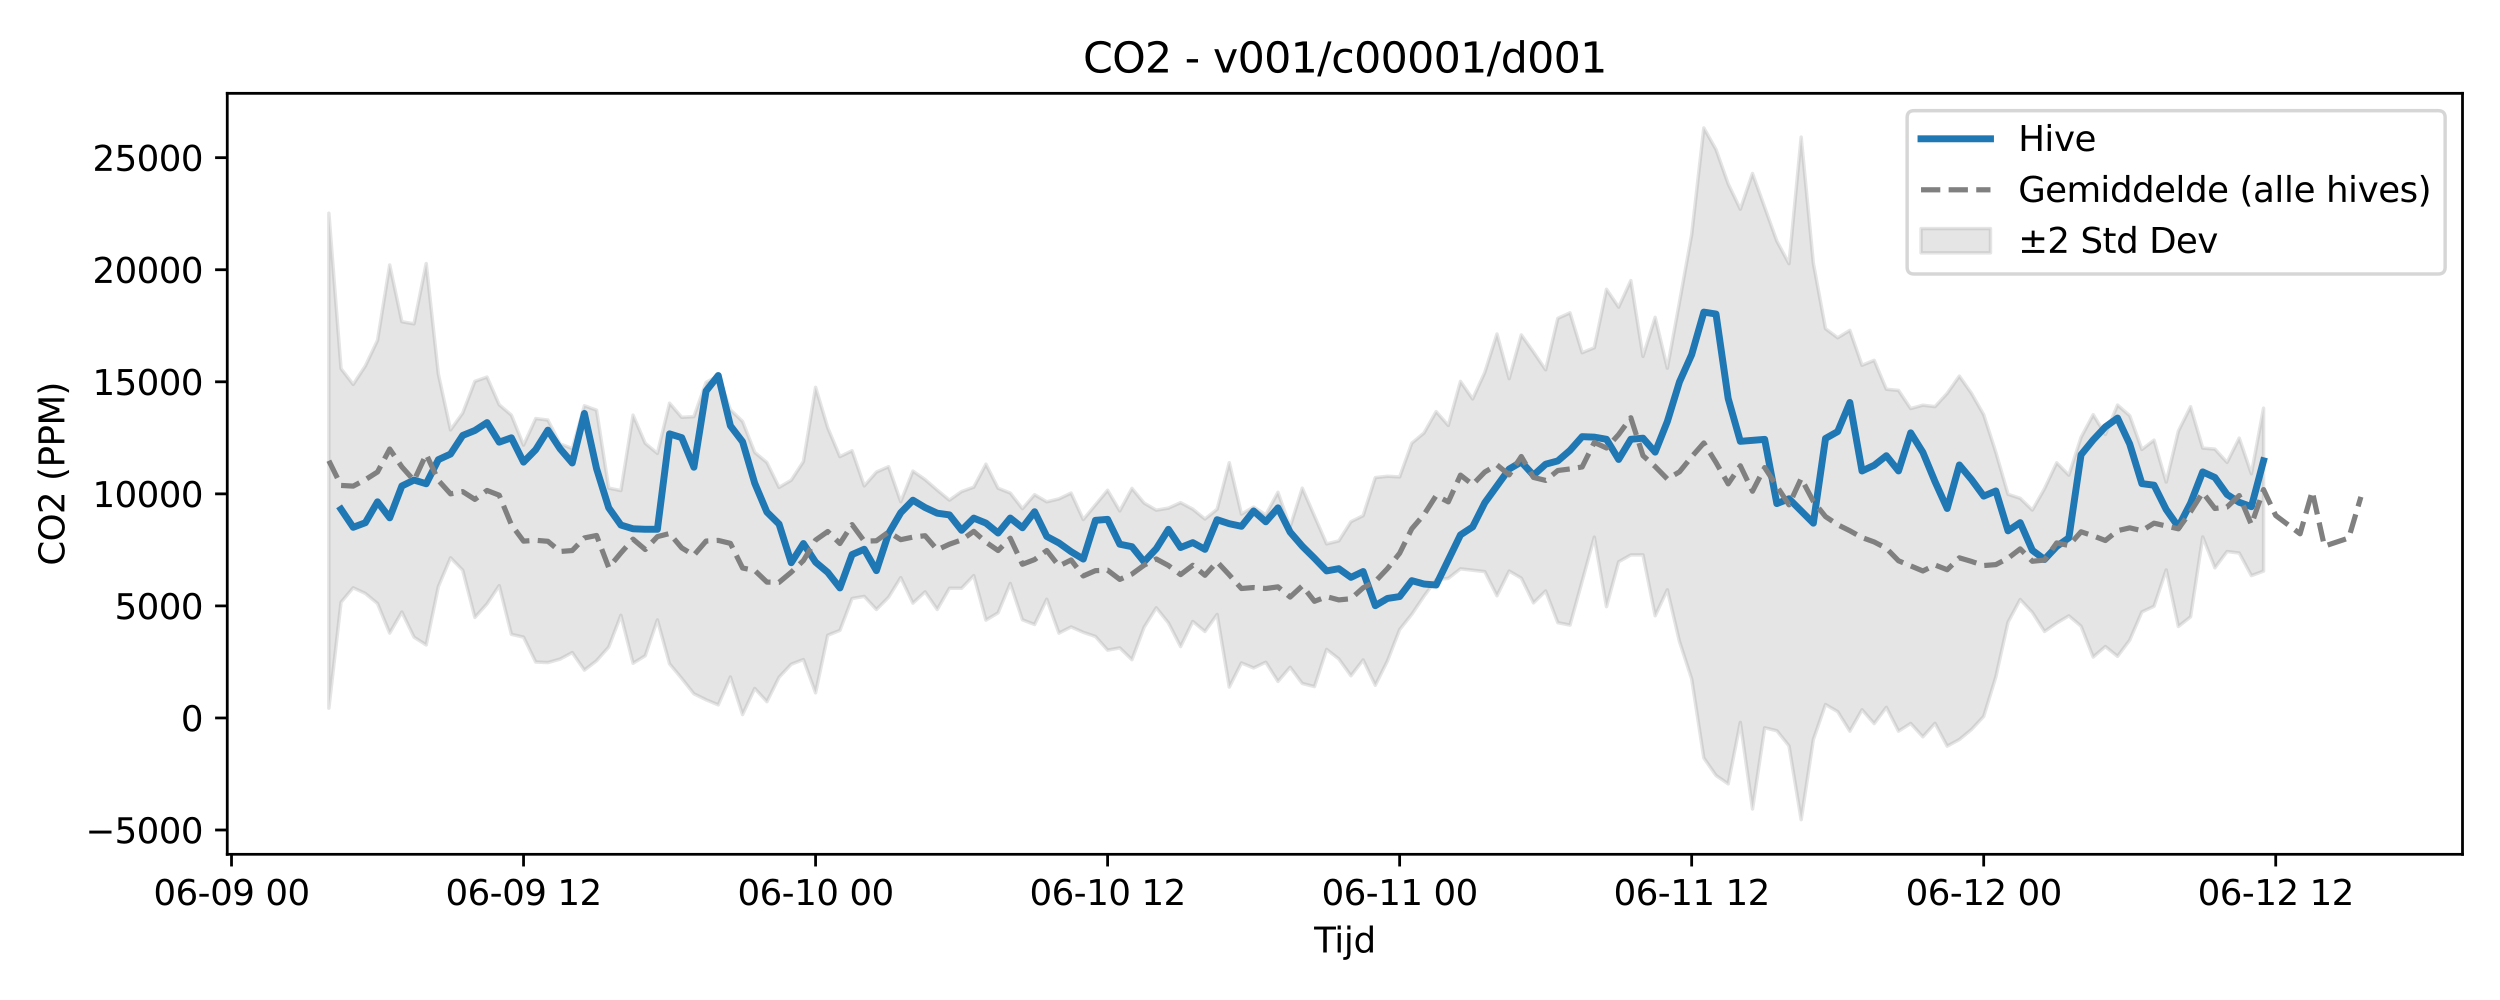 <?xml version="1.0" encoding="utf-8" standalone="no"?>
<!DOCTYPE svg PUBLIC "-//W3C//DTD SVG 1.1//EN"
  "http://www.w3.org/Graphics/SVG/1.1/DTD/svg11.dtd">
<svg xmlns:xlink="http://www.w3.org/1999/xlink" width="720pt" height="288pt" viewBox="0 0 720 288" xmlns="http://www.w3.org/2000/svg" version="1.1">
 <defs>
  <style type="text/css">*{stroke-linejoin: round; stroke-linecap: butt}</style>
 </defs>
 <g id="figure_1">
  <g id="patch_1">
   <path d="M 0 288 
L 720 288 
L 720 0 
L 0 0 
z
" style="fill: #ffffff"/>
  </g>
  <g id="axes_1">
   <g id="patch_2">
    <path d="M 65.45 246.04 
L 709.2 246.04 
L 709.2 26.88 
L 65.45 26.88 
z
" style="fill: #ffffff"/>
   </g>
   <g id="FillBetweenPolyCollection_1">
    <defs>
     <path id="m808318fd78" d="M 94.711 -226.598 
L 94.711 -84.034 
L 98.216 -114.542 
L 101.72 -118.716 
L 105.224 -117.086 
L 108.729 -114.177 
L 112.233 -105.667 
L 115.737 -111.736 
L 119.242 -104.49 
L 122.746 -102.254 
L 126.251 -119.076 
L 129.755 -127.351 
L 133.259 -123.786 
L 136.764 -110.171 
L 140.268 -114.088 
L 143.772 -119.336 
L 147.277 -105.314 
L 150.781 -104.504 
L 154.285 -97.335 
L 157.79 -97.177 
L 161.294 -98.163 
L 164.798 -100.057 
L 168.303 -95.012 
L 171.807 -97.695 
L 175.312 -101.659 
L 178.816 -110.799 
L 182.32 -96.98 
L 185.825 -99.143 
L 189.329 -109.472 
L 192.833 -96.816 
L 196.338 -92.606 
L 199.842 -88.187 
L 203.346 -86.468 
L 206.851 -84.993 
L 210.355 -93.028 
L 213.859 -82.207 
L 217.364 -89.719 
L 220.868 -85.913 
L 224.372 -92.959 
L 227.877 -96.705 
L 231.381 -98.048 
L 234.886 -88.462 
L 238.39 -105.051 
L 241.894 -106.446 
L 245.399 -115.63 
L 248.903 -116.232 
L 252.407 -112.45 
L 255.912 -115.993 
L 259.416 -121.655 
L 262.92 -114.295 
L 266.425 -117.542 
L 269.929 -112.461 
L 273.433 -118.574 
L 276.938 -118.573 
L 280.442 -122.231 
L 283.947 -109.398 
L 287.451 -111.501 
L 290.955 -119.966 
L 294.46 -109.494 
L 297.964 -108.139 
L 301.468 -115.425 
L 304.973 -105.657 
L 308.477 -107.45 
L 311.981 -105.893 
L 315.486 -104.692 
L 318.99 -100.757 
L 322.494 -101.395 
L 325.999 -98.008 
L 329.503 -107.343 
L 333.007 -112.953 
L 336.512 -108.597 
L 340.016 -101.781 
L 343.521 -109.017 
L 347.025 -106.128 
L 350.529 -111.037 
L 354.034 -90.12 
L 357.538 -97.076 
L 361.042 -95.622 
L 364.547 -97.276 
L 368.051 -91.741 
L 371.555 -95.83 
L 375.06 -91.153 
L 378.564 -90.254 
L 382.068 -100.965 
L 385.573 -98.223 
L 389.077 -93.38 
L 392.582 -97.934 
L 396.086 -90.638 
L 399.59 -97.667 
L 403.095 -106.684 
L 406.599 -111.089 
L 410.103 -116.275 
L 413.608 -121.079 
L 417.112 -121.437 
L 420.616 -124.173 
L 424.121 -123.781 
L 427.625 -123.364 
L 431.129 -116.416 
L 434.634 -123.534 
L 438.138 -121.498 
L 441.643 -114.367 
L 445.147 -117.801 
L 448.651 -108.666 
L 452.156 -107.972 
L 455.66 -120.616 
L 459.164 -133.316 
L 462.669 -113.282 
L 466.173 -126.2 
L 469.677 -128.179 
L 473.182 -128.191 
L 476.686 -110.651 
L 480.19 -118.142 
L 483.695 -103.223 
L 487.199 -92.496 
L 490.703 -69.696 
L 494.208 -64.666 
L 497.712 -62.239 
L 501.217 -79.957 
L 504.721 -55.011 
L 508.225 -78.392 
L 511.73 -77.546 
L 515.234 -73.177 
L 518.738 -51.922 
L 522.243 -75.005 
L 525.747 -85.092 
L 529.251 -83.055 
L 532.756 -77.421 
L 536.26 -83.582 
L 539.764 -79.598 
L 543.269 -84.281 
L 546.773 -77.422 
L 550.278 -79.65 
L 553.782 -75.801 
L 557.286 -79.687 
L 560.791 -73.108 
L 564.295 -75.015 
L 567.799 -77.904 
L 571.304 -81.676 
L 574.808 -93.076 
L 578.312 -108.819 
L 581.817 -115.348 
L 585.321 -111.6 
L 588.825 -106.134 
L 592.33 -108.563 
L 595.834 -110.634 
L 599.338 -107.655 
L 602.843 -98.771 
L 606.347 -101.799 
L 609.852 -98.973 
L 613.356 -103.654 
L 616.86 -111.756 
L 620.365 -113.401 
L 623.869 -123.861 
L 627.373 -107.569 
L 630.878 -110.35 
L 634.382 -133.359 
L 637.886 -124.461 
L 641.391 -129.158 
L 644.895 -128.723 
L 648.399 -122.219 
L 651.904 -123.521 
L 651.904 -170.459 
L 651.904 -170.459 
L 648.399 -151.558 
L 644.895 -161.824 
L 641.391 -154.83 
L 637.886 -158.662 
L 634.382 -158.956 
L 630.878 -170.868 
L 627.373 -163.832 
L 623.869 -149.165 
L 620.365 -161.242 
L 616.86 -158.556 
L 613.356 -168.297 
L 609.852 -171.347 
L 606.347 -162.874 
L 602.843 -168.583 
L 599.338 -162.036 
L 595.834 -151.157 
L 592.33 -154.72 
L 588.825 -147.27 
L 585.321 -141.106 
L 581.817 -144.491 
L 578.312 -145.648 
L 574.808 -157.707 
L 571.304 -168.566 
L 567.799 -174.713 
L 564.295 -179.682 
L 560.791 -174.726 
L 557.286 -170.892 
L 553.782 -171.31 
L 550.278 -170.341 
L 546.773 -175.572 
L 543.269 -175.903 
L 539.764 -184.232 
L 536.26 -182.8 
L 532.756 -192.86 
L 529.251 -190.712 
L 525.747 -193.347 
L 522.243 -212.213 
L 518.738 -248.52 
L 515.234 -212.056 
L 511.73 -218.574 
L 508.225 -228.282 
L 504.721 -238.042 
L 501.217 -227.746 
L 497.712 -235.054 
L 494.208 -244.946 
L 490.703 -251.158 
L 487.199 -220.424 
L 483.695 -201.003 
L 480.19 -181.959 
L 476.686 -196.606 
L 473.182 -185.353 
L 469.677 -207.194 
L 466.173 -199.543 
L 462.669 -204.684 
L 459.164 -187.857 
L 455.66 -186.425 
L 452.156 -197.906 
L 448.651 -196.319 
L 445.147 -181.488 
L 441.643 -186.629 
L 438.138 -191.543 
L 434.634 -178.943 
L 431.129 -191.816 
L 427.625 -180.768 
L 424.121 -173.107 
L 420.616 -178.162 
L 417.112 -165.482 
L 413.608 -169.464 
L 410.103 -163.301 
L 406.599 -160.363 
L 403.095 -150.656 
L 399.59 -150.837 
L 396.086 -150.455 
L 392.582 -139.494 
L 389.077 -137.759 
L 385.573 -132.231 
L 382.068 -131.363 
L 378.564 -139.393 
L 375.06 -147.418 
L 371.555 -136.262 
L 368.051 -146.226 
L 364.547 -139.749 
L 361.042 -141.965 
L 357.538 -139.939 
L 354.034 -154.752 
L 350.529 -141.346 
L 347.025 -138.514 
L 343.521 -141.375 
L 340.016 -143.241 
L 336.512 -141.664 
L 333.007 -141.074 
L 329.503 -143.122 
L 325.999 -147.345 
L 322.494 -140.862 
L 318.99 -146.812 
L 315.486 -142.6 
L 311.981 -138.37 
L 308.477 -146.004 
L 304.973 -144.327 
L 301.468 -143.481 
L 297.964 -145.54 
L 294.46 -141.504 
L 290.955 -146.01 
L 287.451 -147.397 
L 283.947 -154.323 
L 280.442 -147.706 
L 276.938 -146.436 
L 273.433 -143.962 
L 269.929 -146.854 
L 266.425 -149.885 
L 262.92 -152.333 
L 259.416 -143.501 
L 255.912 -153.59 
L 252.407 -152.058 
L 248.903 -148.065 
L 245.399 -158.19 
L 241.894 -156.49 
L 238.39 -164.799 
L 234.886 -176.457 
L 231.381 -155.068 
L 227.877 -149.703 
L 224.372 -147.623 
L 220.868 -154.805 
L 217.364 -157.713 
L 213.859 -166.626 
L 210.355 -169.997 
L 206.851 -179.731 
L 203.346 -177.877 
L 199.842 -168.012 
L 196.338 -167.811 
L 192.833 -171.88 
L 189.329 -157.426 
L 185.825 -160.339 
L 182.32 -168.451 
L 178.816 -146.719 
L 175.312 -147.43 
L 171.807 -169.866 
L 168.303 -171.147 
L 164.798 -158.821 
L 161.294 -160.181 
L 157.79 -167.037 
L 154.285 -167.461 
L 150.781 -159.801 
L 147.277 -168.442 
L 143.772 -171.435 
L 140.268 -179.41 
L 136.764 -178.178 
L 133.259 -169.042 
L 129.755 -164.179 
L 126.251 -180.229 
L 122.746 -212.105 
L 119.242 -194.736 
L 115.737 -195.345 
L 112.233 -211.694 
L 108.729 -189.981 
L 105.224 -182.62 
L 101.72 -177.287 
L 98.216 -181.856 
L 94.711 -226.598 
z
" style="stroke: #808080; stroke-opacity: 0.2"/>
    </defs>
    <g clip-path="url(#p46f3d8a242)">
     <use xlink:href="#m808318fd78" x="0" y="288" style="fill: #808080; fill-opacity: 0.2; stroke: #808080; stroke-opacity: 0.2"/>
    </g>
   </g>
   <g id="matplotlib.axis_1">
    <g id="xtick_1">
     <g id="line2d_1">
      <defs>
       <path id="m0814bb2c66" d="M 0 0 
L 0 3.5 
" style="stroke: #000000; stroke-width: 0.8"/>
      </defs>
      <g>
       <use xlink:href="#m0814bb2c66" x="66.677" y="246.04" style="stroke: #000000; stroke-width: 0.8"/>
      </g>
     </g>
     <g id="text_1">
      <!-- 06-09 00 -->
      <g transform="translate(44.196 260.638) scale(0.1 -0.1)">
       <defs>
        <path id="DejaVuSans-30" d="M 2034 4250 
Q 1547 4250 1301 3770 
Q 1056 3291 1056 2328 
Q 1056 1369 1301 889 
Q 1547 409 2034 409 
Q 2525 409 2770 889 
Q 3016 1369 3016 2328 
Q 3016 3291 2770 3770 
Q 2525 4250 2034 4250 
z
M 2034 4750 
Q 2819 4750 3233 4129 
Q 3647 3509 3647 2328 
Q 3647 1150 3233 529 
Q 2819 -91 2034 -91 
Q 1250 -91 836 529 
Q 422 1150 422 2328 
Q 422 3509 836 4129 
Q 1250 4750 2034 4750 
z
" transform="scale(0.016)"/>
        <path id="DejaVuSans-36" d="M 2113 2584 
Q 1688 2584 1439 2293 
Q 1191 2003 1191 1497 
Q 1191 994 1439 701 
Q 1688 409 2113 409 
Q 2538 409 2786 701 
Q 3034 994 3034 1497 
Q 3034 2003 2786 2293 
Q 2538 2584 2113 2584 
z
M 3366 4563 
L 3366 3988 
Q 3128 4100 2886 4159 
Q 2644 4219 2406 4219 
Q 1781 4219 1451 3797 
Q 1122 3375 1075 2522 
Q 1259 2794 1537 2939 
Q 1816 3084 2150 3084 
Q 2853 3084 3261 2657 
Q 3669 2231 3669 1497 
Q 3669 778 3244 343 
Q 2819 -91 2113 -91 
Q 1303 -91 875 529 
Q 447 1150 447 2328 
Q 447 3434 972 4092 
Q 1497 4750 2381 4750 
Q 2619 4750 2861 4703 
Q 3103 4656 3366 4563 
z
" transform="scale(0.016)"/>
        <path id="DejaVuSans-2d" d="M 313 2009 
L 1997 2009 
L 1997 1497 
L 313 1497 
L 313 2009 
z
" transform="scale(0.016)"/>
        <path id="DejaVuSans-39" d="M 703 97 
L 703 672 
Q 941 559 1184 500 
Q 1428 441 1663 441 
Q 2288 441 2617 861 
Q 2947 1281 2994 2138 
Q 2813 1869 2534 1725 
Q 2256 1581 1919 1581 
Q 1219 1581 811 2004 
Q 403 2428 403 3163 
Q 403 3881 828 4315 
Q 1253 4750 1959 4750 
Q 2769 4750 3195 4129 
Q 3622 3509 3622 2328 
Q 3622 1225 3098 567 
Q 2575 -91 1691 -91 
Q 1453 -91 1209 -44 
Q 966 3 703 97 
z
M 1959 2075 
Q 2384 2075 2632 2365 
Q 2881 2656 2881 3163 
Q 2881 3666 2632 3958 
Q 2384 4250 1959 4250 
Q 1534 4250 1286 3958 
Q 1038 3666 1038 3163 
Q 1038 2656 1286 2365 
Q 1534 2075 1959 2075 
z
" transform="scale(0.016)"/>
        <path id="DejaVuSans-20" transform="scale(0.016)"/>
       </defs>
       <use xlink:href="#DejaVuSans-30"/>
       <use xlink:href="#DejaVuSans-36" transform="translate(63.623 0)"/>
       <use xlink:href="#DejaVuSans-2d" transform="translate(127.246 0)"/>
       <use xlink:href="#DejaVuSans-30" transform="translate(163.33 0)"/>
       <use xlink:href="#DejaVuSans-39" transform="translate(226.953 0)"/>
       <use xlink:href="#DejaVuSans-20" transform="translate(290.576 0)"/>
       <use xlink:href="#DejaVuSans-30" transform="translate(322.363 0)"/>
       <use xlink:href="#DejaVuSans-30" transform="translate(385.986 0)"/>
      </g>
     </g>
    </g>
    <g id="xtick_2">
     <g id="line2d_2">
      <g>
       <use xlink:href="#m0814bb2c66" x="150.781" y="246.04" style="stroke: #000000; stroke-width: 0.8"/>
      </g>
     </g>
     <g id="text_2">
      <!-- 06-09 12 -->
      <g transform="translate(128.301 260.638) scale(0.1 -0.1)">
       <defs>
        <path id="DejaVuSans-31" d="M 794 531 
L 1825 531 
L 1825 4091 
L 703 3866 
L 703 4441 
L 1819 4666 
L 2450 4666 
L 2450 531 
L 3481 531 
L 3481 0 
L 794 0 
L 794 531 
z
" transform="scale(0.016)"/>
        <path id="DejaVuSans-32" d="M 1228 531 
L 3431 531 
L 3431 0 
L 469 0 
L 469 531 
Q 828 903 1448 1529 
Q 2069 2156 2228 2338 
Q 2531 2678 2651 2914 
Q 2772 3150 2772 3378 
Q 2772 3750 2511 3984 
Q 2250 4219 1831 4219 
Q 1534 4219 1204 4116 
Q 875 4013 500 3803 
L 500 4441 
Q 881 4594 1212 4672 
Q 1544 4750 1819 4750 
Q 2544 4750 2975 4387 
Q 3406 4025 3406 3419 
Q 3406 3131 3298 2873 
Q 3191 2616 2906 2266 
Q 2828 2175 2409 1742 
Q 1991 1309 1228 531 
z
" transform="scale(0.016)"/>
       </defs>
       <use xlink:href="#DejaVuSans-30"/>
       <use xlink:href="#DejaVuSans-36" transform="translate(63.623 0)"/>
       <use xlink:href="#DejaVuSans-2d" transform="translate(127.246 0)"/>
       <use xlink:href="#DejaVuSans-30" transform="translate(163.33 0)"/>
       <use xlink:href="#DejaVuSans-39" transform="translate(226.953 0)"/>
       <use xlink:href="#DejaVuSans-20" transform="translate(290.576 0)"/>
       <use xlink:href="#DejaVuSans-31" transform="translate(322.363 0)"/>
       <use xlink:href="#DejaVuSans-32" transform="translate(385.986 0)"/>
      </g>
     </g>
    </g>
    <g id="xtick_3">
     <g id="line2d_3">
      <g>
       <use xlink:href="#m0814bb2c66" x="234.886" y="246.04" style="stroke: #000000; stroke-width: 0.8"/>
      </g>
     </g>
     <g id="text_3">
      <!-- 06-10 00 -->
      <g transform="translate(212.405 260.638) scale(0.1 -0.1)">
       <use xlink:href="#DejaVuSans-30"/>
       <use xlink:href="#DejaVuSans-36" transform="translate(63.623 0)"/>
       <use xlink:href="#DejaVuSans-2d" transform="translate(127.246 0)"/>
       <use xlink:href="#DejaVuSans-31" transform="translate(163.33 0)"/>
       <use xlink:href="#DejaVuSans-30" transform="translate(226.953 0)"/>
       <use xlink:href="#DejaVuSans-20" transform="translate(290.576 0)"/>
       <use xlink:href="#DejaVuSans-30" transform="translate(322.363 0)"/>
       <use xlink:href="#DejaVuSans-30" transform="translate(385.986 0)"/>
      </g>
     </g>
    </g>
    <g id="xtick_4">
     <g id="line2d_4">
      <g>
       <use xlink:href="#m0814bb2c66" x="318.99" y="246.04" style="stroke: #000000; stroke-width: 0.8"/>
      </g>
     </g>
     <g id="text_4">
      <!-- 06-10 12 -->
      <g transform="translate(296.51 260.638) scale(0.1 -0.1)">
       <use xlink:href="#DejaVuSans-30"/>
       <use xlink:href="#DejaVuSans-36" transform="translate(63.623 0)"/>
       <use xlink:href="#DejaVuSans-2d" transform="translate(127.246 0)"/>
       <use xlink:href="#DejaVuSans-31" transform="translate(163.33 0)"/>
       <use xlink:href="#DejaVuSans-30" transform="translate(226.953 0)"/>
       <use xlink:href="#DejaVuSans-20" transform="translate(290.576 0)"/>
       <use xlink:href="#DejaVuSans-31" transform="translate(322.363 0)"/>
       <use xlink:href="#DejaVuSans-32" transform="translate(385.986 0)"/>
      </g>
     </g>
    </g>
    <g id="xtick_5">
     <g id="line2d_5">
      <g>
       <use xlink:href="#m0814bb2c66" x="403.095" y="246.04" style="stroke: #000000; stroke-width: 0.8"/>
      </g>
     </g>
     <g id="text_5">
      <!-- 06-11 00 -->
      <g transform="translate(380.614 260.638) scale(0.1 -0.1)">
       <use xlink:href="#DejaVuSans-30"/>
       <use xlink:href="#DejaVuSans-36" transform="translate(63.623 0)"/>
       <use xlink:href="#DejaVuSans-2d" transform="translate(127.246 0)"/>
       <use xlink:href="#DejaVuSans-31" transform="translate(163.33 0)"/>
       <use xlink:href="#DejaVuSans-31" transform="translate(226.953 0)"/>
       <use xlink:href="#DejaVuSans-20" transform="translate(290.576 0)"/>
       <use xlink:href="#DejaVuSans-30" transform="translate(322.363 0)"/>
       <use xlink:href="#DejaVuSans-30" transform="translate(385.986 0)"/>
      </g>
     </g>
    </g>
    <g id="xtick_6">
     <g id="line2d_6">
      <g>
       <use xlink:href="#m0814bb2c66" x="487.199" y="246.04" style="stroke: #000000; stroke-width: 0.8"/>
      </g>
     </g>
     <g id="text_6">
      <!-- 06-11 12 -->
      <g transform="translate(464.719 260.638) scale(0.1 -0.1)">
       <use xlink:href="#DejaVuSans-30"/>
       <use xlink:href="#DejaVuSans-36" transform="translate(63.623 0)"/>
       <use xlink:href="#DejaVuSans-2d" transform="translate(127.246 0)"/>
       <use xlink:href="#DejaVuSans-31" transform="translate(163.33 0)"/>
       <use xlink:href="#DejaVuSans-31" transform="translate(226.953 0)"/>
       <use xlink:href="#DejaVuSans-20" transform="translate(290.576 0)"/>
       <use xlink:href="#DejaVuSans-31" transform="translate(322.363 0)"/>
       <use xlink:href="#DejaVuSans-32" transform="translate(385.986 0)"/>
      </g>
     </g>
    </g>
    <g id="xtick_7">
     <g id="line2d_7">
      <g>
       <use xlink:href="#m0814bb2c66" x="571.304" y="246.04" style="stroke: #000000; stroke-width: 0.8"/>
      </g>
     </g>
     <g id="text_7">
      <!-- 06-12 00 -->
      <g transform="translate(548.823 260.638) scale(0.1 -0.1)">
       <use xlink:href="#DejaVuSans-30"/>
       <use xlink:href="#DejaVuSans-36" transform="translate(63.623 0)"/>
       <use xlink:href="#DejaVuSans-2d" transform="translate(127.246 0)"/>
       <use xlink:href="#DejaVuSans-31" transform="translate(163.33 0)"/>
       <use xlink:href="#DejaVuSans-32" transform="translate(226.953 0)"/>
       <use xlink:href="#DejaVuSans-20" transform="translate(290.576 0)"/>
       <use xlink:href="#DejaVuSans-30" transform="translate(322.363 0)"/>
       <use xlink:href="#DejaVuSans-30" transform="translate(385.986 0)"/>
      </g>
     </g>
    </g>
    <g id="xtick_8">
     <g id="line2d_8">
      <g>
       <use xlink:href="#m0814bb2c66" x="655.408" y="246.04" style="stroke: #000000; stroke-width: 0.8"/>
      </g>
     </g>
     <g id="text_8">
      <!-- 06-12 12 -->
      <g transform="translate(632.928 260.638) scale(0.1 -0.1)">
       <use xlink:href="#DejaVuSans-30"/>
       <use xlink:href="#DejaVuSans-36" transform="translate(63.623 0)"/>
       <use xlink:href="#DejaVuSans-2d" transform="translate(127.246 0)"/>
       <use xlink:href="#DejaVuSans-31" transform="translate(163.33 0)"/>
       <use xlink:href="#DejaVuSans-32" transform="translate(226.953 0)"/>
       <use xlink:href="#DejaVuSans-20" transform="translate(290.576 0)"/>
       <use xlink:href="#DejaVuSans-31" transform="translate(322.363 0)"/>
       <use xlink:href="#DejaVuSans-32" transform="translate(385.986 0)"/>
      </g>
     </g>
    </g>
    <g id="text_9">
     <!-- Tijd -->
     <g transform="translate(378.475 274.317) scale(0.1 -0.1)">
      <defs>
       <path id="DejaVuSans-54" d="M -19 4666 
L 3928 4666 
L 3928 4134 
L 2272 4134 
L 2272 0 
L 1638 0 
L 1638 4134 
L -19 4134 
L -19 4666 
z
" transform="scale(0.016)"/>
       <path id="DejaVuSans-69" d="M 603 3500 
L 1178 3500 
L 1178 0 
L 603 0 
L 603 3500 
z
M 603 4863 
L 1178 4863 
L 1178 4134 
L 603 4134 
L 603 4863 
z
" transform="scale(0.016)"/>
       <path id="DejaVuSans-6a" d="M 603 3500 
L 1178 3500 
L 1178 -63 
Q 1178 -731 923 -1031 
Q 669 -1331 103 -1331 
L -116 -1331 
L -116 -844 
L 38 -844 
Q 366 -844 484 -692 
Q 603 -541 603 -63 
L 603 3500 
z
M 603 4863 
L 1178 4863 
L 1178 4134 
L 603 4134 
L 603 4863 
z
" transform="scale(0.016)"/>
       <path id="DejaVuSans-64" d="M 2906 2969 
L 2906 4863 
L 3481 4863 
L 3481 0 
L 2906 0 
L 2906 525 
Q 2725 213 2448 61 
Q 2172 -91 1784 -91 
Q 1150 -91 751 415 
Q 353 922 353 1747 
Q 353 2572 751 3078 
Q 1150 3584 1784 3584 
Q 2172 3584 2448 3432 
Q 2725 3281 2906 2969 
z
M 947 1747 
Q 947 1113 1208 752 
Q 1469 391 1925 391 
Q 2381 391 2643 752 
Q 2906 1113 2906 1747 
Q 2906 2381 2643 2742 
Q 2381 3103 1925 3103 
Q 1469 3103 1208 2742 
Q 947 2381 947 1747 
z
" transform="scale(0.016)"/>
      </defs>
      <use xlink:href="#DejaVuSans-54"/>
      <use xlink:href="#DejaVuSans-69" transform="translate(57.959 0)"/>
      <use xlink:href="#DejaVuSans-6a" transform="translate(85.742 0)"/>
      <use xlink:href="#DejaVuSans-64" transform="translate(113.525 0)"/>
     </g>
    </g>
   </g>
   <g id="matplotlib.axis_2">
    <g id="ytick_1">
     <g id="line2d_9">
      <defs>
       <path id="m309b8f2e98" d="M 0 0 
L -3.5 0 
" style="stroke: #000000; stroke-width: 0.8"/>
      </defs>
      <g>
       <use xlink:href="#m309b8f2e98" x="65.45" y="239.047" style="stroke: #000000; stroke-width: 0.8"/>
      </g>
     </g>
     <g id="text_10">
      <!-- −5000 -->
      <g transform="translate(24.62 242.846) scale(0.1 -0.1)">
       <defs>
        <path id="DejaVuSans-2212" d="M 678 2272 
L 4684 2272 
L 4684 1741 
L 678 1741 
L 678 2272 
z
" transform="scale(0.016)"/>
        <path id="DejaVuSans-35" d="M 691 4666 
L 3169 4666 
L 3169 4134 
L 1269 4134 
L 1269 2991 
Q 1406 3038 1543 3061 
Q 1681 3084 1819 3084 
Q 2600 3084 3056 2656 
Q 3513 2228 3513 1497 
Q 3513 744 3044 326 
Q 2575 -91 1722 -91 
Q 1428 -91 1123 -41 
Q 819 9 494 109 
L 494 744 
Q 775 591 1075 516 
Q 1375 441 1709 441 
Q 2250 441 2565 725 
Q 2881 1009 2881 1497 
Q 2881 1984 2565 2268 
Q 2250 2553 1709 2553 
Q 1456 2553 1204 2497 
Q 953 2441 691 2322 
L 691 4666 
z
" transform="scale(0.016)"/>
       </defs>
       <use xlink:href="#DejaVuSans-2212"/>
       <use xlink:href="#DejaVuSans-35" transform="translate(83.789 0)"/>
       <use xlink:href="#DejaVuSans-30" transform="translate(147.412 0)"/>
       <use xlink:href="#DejaVuSans-30" transform="translate(211.035 0)"/>
       <use xlink:href="#DejaVuSans-30" transform="translate(274.658 0)"/>
      </g>
     </g>
    </g>
    <g id="ytick_2">
     <g id="line2d_10">
      <g>
       <use xlink:href="#m309b8f2e98" x="65.45" y="206.774" style="stroke: #000000; stroke-width: 0.8"/>
      </g>
     </g>
     <g id="text_11">
      <!-- 0 -->
      <g transform="translate(52.087 210.573) scale(0.1 -0.1)">
       <use xlink:href="#DejaVuSans-30"/>
      </g>
     </g>
    </g>
    <g id="ytick_3">
     <g id="line2d_11">
      <g>
       <use xlink:href="#m309b8f2e98" x="65.45" y="174.5" style="stroke: #000000; stroke-width: 0.8"/>
      </g>
     </g>
     <g id="text_12">
      <!-- 5000 -->
      <g transform="translate(33 178.299) scale(0.1 -0.1)">
       <use xlink:href="#DejaVuSans-35"/>
       <use xlink:href="#DejaVuSans-30" transform="translate(63.623 0)"/>
       <use xlink:href="#DejaVuSans-30" transform="translate(127.246 0)"/>
       <use xlink:href="#DejaVuSans-30" transform="translate(190.869 0)"/>
      </g>
     </g>
    </g>
    <g id="ytick_4">
     <g id="line2d_12">
      <g>
       <use xlink:href="#m309b8f2e98" x="65.45" y="142.227" style="stroke: #000000; stroke-width: 0.8"/>
      </g>
     </g>
     <g id="text_13">
      <!-- 10000 -->
      <g transform="translate(26.637 146.026) scale(0.1 -0.1)">
       <use xlink:href="#DejaVuSans-31"/>
       <use xlink:href="#DejaVuSans-30" transform="translate(63.623 0)"/>
       <use xlink:href="#DejaVuSans-30" transform="translate(127.246 0)"/>
       <use xlink:href="#DejaVuSans-30" transform="translate(190.869 0)"/>
       <use xlink:href="#DejaVuSans-30" transform="translate(254.492 0)"/>
      </g>
     </g>
    </g>
    <g id="ytick_5">
     <g id="line2d_13">
      <g>
       <use xlink:href="#m309b8f2e98" x="65.45" y="109.953" style="stroke: #000000; stroke-width: 0.8"/>
      </g>
     </g>
     <g id="text_14">
      <!-- 15000 -->
      <g transform="translate(26.637 113.752) scale(0.1 -0.1)">
       <use xlink:href="#DejaVuSans-31"/>
       <use xlink:href="#DejaVuSans-35" transform="translate(63.623 0)"/>
       <use xlink:href="#DejaVuSans-30" transform="translate(127.246 0)"/>
       <use xlink:href="#DejaVuSans-30" transform="translate(190.869 0)"/>
       <use xlink:href="#DejaVuSans-30" transform="translate(254.492 0)"/>
      </g>
     </g>
    </g>
    <g id="ytick_6">
     <g id="line2d_14">
      <g>
       <use xlink:href="#m309b8f2e98" x="65.45" y="77.679" style="stroke: #000000; stroke-width: 0.8"/>
      </g>
     </g>
     <g id="text_15">
      <!-- 20000 -->
      <g transform="translate(26.637 81.479) scale(0.1 -0.1)">
       <use xlink:href="#DejaVuSans-32"/>
       <use xlink:href="#DejaVuSans-30" transform="translate(63.623 0)"/>
       <use xlink:href="#DejaVuSans-30" transform="translate(127.246 0)"/>
       <use xlink:href="#DejaVuSans-30" transform="translate(190.869 0)"/>
       <use xlink:href="#DejaVuSans-30" transform="translate(254.492 0)"/>
      </g>
     </g>
    </g>
    <g id="ytick_7">
     <g id="line2d_15">
      <g>
       <use xlink:href="#m309b8f2e98" x="65.45" y="45.406" style="stroke: #000000; stroke-width: 0.8"/>
      </g>
     </g>
     <g id="text_16">
      <!-- 25000 -->
      <g transform="translate(26.637 49.205) scale(0.1 -0.1)">
       <use xlink:href="#DejaVuSans-32"/>
       <use xlink:href="#DejaVuSans-35" transform="translate(63.623 0)"/>
       <use xlink:href="#DejaVuSans-30" transform="translate(127.246 0)"/>
       <use xlink:href="#DejaVuSans-30" transform="translate(190.869 0)"/>
       <use xlink:href="#DejaVuSans-30" transform="translate(254.492 0)"/>
      </g>
     </g>
    </g>
    <g id="text_17">
     <!-- CO2 (PPM) -->
     <g transform="translate(18.541 162.903) rotate(-90) scale(0.1 -0.1)">
      <defs>
       <path id="DejaVuSans-43" d="M 4122 4306 
L 4122 3641 
Q 3803 3938 3442 4084 
Q 3081 4231 2675 4231 
Q 1875 4231 1450 3742 
Q 1025 3253 1025 2328 
Q 1025 1406 1450 917 
Q 1875 428 2675 428 
Q 3081 428 3442 575 
Q 3803 722 4122 1019 
L 4122 359 
Q 3791 134 3420 21 
Q 3050 -91 2638 -91 
Q 1578 -91 968 557 
Q 359 1206 359 2328 
Q 359 3453 968 4101 
Q 1578 4750 2638 4750 
Q 3056 4750 3426 4639 
Q 3797 4528 4122 4306 
z
" transform="scale(0.016)"/>
       <path id="DejaVuSans-4f" d="M 2522 4238 
Q 1834 4238 1429 3725 
Q 1025 3213 1025 2328 
Q 1025 1447 1429 934 
Q 1834 422 2522 422 
Q 3209 422 3611 934 
Q 4013 1447 4013 2328 
Q 4013 3213 3611 3725 
Q 3209 4238 2522 4238 
z
M 2522 4750 
Q 3503 4750 4090 4092 
Q 4678 3434 4678 2328 
Q 4678 1225 4090 567 
Q 3503 -91 2522 -91 
Q 1538 -91 948 565 
Q 359 1222 359 2328 
Q 359 3434 948 4092 
Q 1538 4750 2522 4750 
z
" transform="scale(0.016)"/>
       <path id="DejaVuSans-28" d="M 1984 4856 
Q 1566 4138 1362 3434 
Q 1159 2731 1159 2009 
Q 1159 1288 1364 580 
Q 1569 -128 1984 -844 
L 1484 -844 
Q 1016 -109 783 600 
Q 550 1309 550 2009 
Q 550 2706 781 3412 
Q 1013 4119 1484 4856 
L 1984 4856 
z
" transform="scale(0.016)"/>
       <path id="DejaVuSans-50" d="M 1259 4147 
L 1259 2394 
L 2053 2394 
Q 2494 2394 2734 2622 
Q 2975 2850 2975 3272 
Q 2975 3691 2734 3919 
Q 2494 4147 2053 4147 
L 1259 4147 
z
M 628 4666 
L 2053 4666 
Q 2838 4666 3239 4311 
Q 3641 3956 3641 3272 
Q 3641 2581 3239 2228 
Q 2838 1875 2053 1875 
L 1259 1875 
L 1259 0 
L 628 0 
L 628 4666 
z
" transform="scale(0.016)"/>
       <path id="DejaVuSans-4d" d="M 628 4666 
L 1569 4666 
L 2759 1491 
L 3956 4666 
L 4897 4666 
L 4897 0 
L 4281 0 
L 4281 4097 
L 3078 897 
L 2444 897 
L 1241 4097 
L 1241 0 
L 628 0 
L 628 4666 
z
" transform="scale(0.016)"/>
       <path id="DejaVuSans-29" d="M 513 4856 
L 1013 4856 
Q 1481 4119 1714 3412 
Q 1947 2706 1947 2009 
Q 1947 1309 1714 600 
Q 1481 -109 1013 -844 
L 513 -844 
Q 928 -128 1133 580 
Q 1338 1288 1338 2009 
Q 1338 2731 1133 3434 
Q 928 4138 513 4856 
z
" transform="scale(0.016)"/>
      </defs>
      <use xlink:href="#DejaVuSans-43"/>
      <use xlink:href="#DejaVuSans-4f" transform="translate(69.824 0)"/>
      <use xlink:href="#DejaVuSans-32" transform="translate(148.535 0)"/>
      <use xlink:href="#DejaVuSans-20" transform="translate(212.158 0)"/>
      <use xlink:href="#DejaVuSans-28" transform="translate(243.945 0)"/>
      <use xlink:href="#DejaVuSans-50" transform="translate(282.959 0)"/>
      <use xlink:href="#DejaVuSans-50" transform="translate(343.262 0)"/>
      <use xlink:href="#DejaVuSans-4d" transform="translate(403.564 0)"/>
      <use xlink:href="#DejaVuSans-29" transform="translate(489.844 0)"/>
     </g>
    </g>
   </g>
   <g id="line2d_16">
    <path d="M 98.216 146.654 
L 101.72 151.863 
L 105.224 150.542 
L 108.729 144.529 
L 112.233 149.131 
L 115.737 139.961 
L 119.242 138.255 
L 122.746 139.322 
L 126.251 132.38 
L 129.755 130.763 
L 133.259 125.406 
L 136.764 123.981 
L 140.268 121.718 
L 143.772 127.34 
L 147.277 126.09 
L 150.781 133.089 
L 154.285 129.509 
L 157.79 123.891 
L 161.294 129.231 
L 164.798 133.334 
L 168.303 119.082 
L 171.807 134.963 
L 175.312 146.252 
L 178.816 151.211 
L 182.32 152.289 
L 185.825 152.431 
L 189.329 152.429 
L 192.833 124.956 
L 196.338 126.047 
L 199.842 134.556 
L 203.346 112.619 
L 206.851 108.159 
L 210.355 122.632 
L 213.859 127.221 
L 217.364 139.178 
L 220.868 147.481 
L 224.372 150.94 
L 227.877 162.058 
L 231.381 156.545 
L 234.886 161.896 
L 238.39 164.846 
L 241.894 169.321 
L 245.399 159.708 
L 248.903 158.193 
L 252.407 164.34 
L 255.912 153.654 
L 259.416 147.655 
L 262.92 144.062 
L 266.425 146.17 
L 269.929 147.801 
L 273.433 148.283 
L 276.938 152.724 
L 280.442 149.221 
L 283.947 150.648 
L 287.451 153.507 
L 290.955 149.2 
L 294.46 151.99 
L 297.964 147.382 
L 301.468 154.501 
L 304.973 156.373 
L 308.477 158.878 
L 311.981 161.008 
L 315.486 149.858 
L 318.99 149.572 
L 322.494 156.732 
L 325.999 157.449 
L 329.503 161.789 
L 333.007 158.034 
L 336.512 152.446 
L 340.016 157.683 
L 343.521 156.281 
L 347.025 158.208 
L 350.529 149.677 
L 354.034 150.829 
L 357.538 151.575 
L 361.042 147.169 
L 364.547 150.271 
L 368.051 146.267 
L 371.555 153.243 
L 375.06 157.305 
L 378.564 160.775 
L 382.068 164.422 
L 385.573 163.783 
L 389.077 166.279 
L 392.582 164.603 
L 396.086 174.429 
L 399.59 172.349 
L 403.095 171.811 
L 406.599 167.228 
L 410.103 168.196 
L 413.608 168.489 
L 420.616 154.052 
L 424.121 151.749 
L 427.625 144.783 
L 434.634 135.092 
L 438.138 133.039 
L 441.643 136.867 
L 445.147 133.687 
L 448.651 132.745 
L 452.156 129.717 
L 455.66 125.758 
L 459.164 125.894 
L 462.669 126.511 
L 466.173 132.319 
L 469.677 126.511 
L 473.182 126.195 
L 476.686 130.212 
L 480.19 121.402 
L 483.695 109.962 
L 487.199 102.143 
L 490.703 89.892 
L 494.208 90.444 
L 497.712 114.755 
L 501.217 127.105 
L 508.225 126.535 
L 511.73 145.034 
L 515.234 143.653 
L 522.243 150.669 
L 525.747 126.277 
L 529.251 124.295 
L 532.756 115.924 
L 536.26 135.643 
L 539.764 134.01 
L 543.269 131.249 
L 546.773 135.628 
L 550.278 124.661 
L 553.782 130.26 
L 557.286 138.722 
L 560.791 146.444 
L 564.295 133.913 
L 567.799 138.108 
L 571.304 142.881 
L 574.808 141.405 
L 578.312 152.879 
L 581.817 150.527 
L 585.321 158.501 
L 588.825 161.107 
L 592.33 157.374 
L 595.834 154.893 
L 599.338 130.978 
L 602.843 126.679 
L 606.347 122.946 
L 609.852 120.41 
L 613.356 127.884 
L 616.86 139.285 
L 620.365 139.735 
L 623.869 146.749 
L 627.373 151.734 
L 630.878 144.931 
L 634.382 135.91 
L 637.886 137.512 
L 641.391 142.407 
L 644.895 144.662 
L 648.399 145.925 
L 651.904 132.712 
L 651.904 132.712 
" clip-path="url(#p46f3d8a242)" style="fill: none; stroke: #1f77b4; stroke-width: 2; stroke-linecap: square"/>
   </g>
   <g id="line2d_17">
    <path d="M 94.711 132.684 
L 98.216 139.801 
L 101.72 139.999 
L 105.224 138.147 
L 108.729 135.921 
L 112.233 129.319 
L 115.737 134.459 
L 119.242 138.387 
L 122.746 130.821 
L 126.251 138.348 
L 129.755 142.235 
L 133.259 141.586 
L 136.764 143.825 
L 140.268 141.251 
L 143.772 142.615 
L 147.277 151.122 
L 150.781 155.847 
L 154.285 155.602 
L 157.79 155.893 
L 161.294 158.828 
L 164.798 158.561 
L 168.303 154.92 
L 171.807 154.219 
L 175.312 163.456 
L 178.816 159.241 
L 182.32 155.285 
L 185.825 158.259 
L 189.329 154.551 
L 192.833 153.652 
L 196.338 157.792 
L 199.842 159.9 
L 203.346 155.828 
L 206.851 155.638 
L 210.355 156.487 
L 213.859 163.583 
L 217.364 164.284 
L 220.868 167.641 
L 224.372 167.709 
L 227.877 164.796 
L 231.381 161.442 
L 234.886 155.541 
L 238.39 153.075 
L 241.894 156.532 
L 245.399 151.09 
L 248.903 155.851 
L 252.407 155.746 
L 255.912 153.209 
L 259.416 155.422 
L 262.92 154.686 
L 266.425 154.287 
L 269.929 158.343 
L 273.433 156.732 
L 276.938 155.496 
L 280.442 153.032 
L 283.947 156.14 
L 287.451 158.551 
L 290.955 155.012 
L 294.46 162.501 
L 297.964 161.161 
L 301.468 158.547 
L 304.973 163.008 
L 308.477 161.273 
L 311.981 165.869 
L 315.486 164.354 
L 318.99 164.215 
L 322.494 166.871 
L 325.999 165.324 
L 329.503 162.768 
L 333.007 160.986 
L 336.512 162.87 
L 340.016 165.489 
L 343.521 162.804 
L 347.025 165.679 
L 350.529 161.809 
L 354.034 165.564 
L 357.538 169.493 
L 361.042 169.206 
L 364.547 169.488 
L 368.051 169.016 
L 371.555 171.954 
L 375.06 168.715 
L 378.564 173.177 
L 382.068 171.836 
L 385.573 172.773 
L 389.077 172.431 
L 392.582 169.286 
L 396.086 167.453 
L 399.59 163.748 
L 403.095 159.33 
L 406.599 152.274 
L 410.103 148.212 
L 413.608 142.729 
L 417.112 144.54 
L 420.616 136.833 
L 424.121 139.556 
L 427.625 135.934 
L 431.129 133.884 
L 434.634 136.761 
L 438.138 131.479 
L 441.643 137.502 
L 445.147 138.356 
L 448.651 135.508 
L 452.156 135.061 
L 455.66 134.479 
L 459.164 127.414 
L 462.669 129.017 
L 466.173 125.129 
L 469.677 120.314 
L 473.182 131.228 
L 476.686 134.372 
L 480.19 137.95 
L 483.695 135.887 
L 487.199 131.54 
L 490.703 127.573 
L 494.208 133.194 
L 497.712 139.353 
L 501.217 134.149 
L 504.721 141.473 
L 508.225 134.663 
L 515.234 145.384 
L 518.738 137.779 
L 522.243 144.391 
L 525.747 148.78 
L 529.251 151.116 
L 532.756 152.86 
L 536.26 154.809 
L 539.764 156.085 
L 543.269 157.908 
L 546.773 161.503 
L 553.782 164.445 
L 557.286 162.711 
L 560.791 164.083 
L 564.295 160.652 
L 567.799 161.692 
L 571.304 162.879 
L 574.808 162.608 
L 578.312 160.767 
L 581.817 158.081 
L 585.321 161.647 
L 588.825 161.298 
L 592.33 156.359 
L 595.834 157.105 
L 599.338 153.155 
L 602.843 154.323 
L 606.347 155.664 
L 609.852 152.84 
L 613.356 152.024 
L 616.86 152.844 
L 620.365 150.679 
L 627.373 152.299 
L 630.878 147.391 
L 634.382 141.842 
L 637.886 146.439 
L 641.391 146.006 
L 644.895 142.726 
L 648.399 151.111 
L 651.904 141.01 
L 655.408 148.462 
L 662.417 153.729 
L 665.921 141.494 
L 669.426 157.289 
L 676.434 154.946 
L 679.939 143.098 
L 679.939 143.098 
" clip-path="url(#p46f3d8a242)" style="fill: none; stroke-dasharray: 5.55,2.4; stroke-dashoffset: 0; stroke: #808080; stroke-width: 1.5"/>
   </g>
   <g id="patch_3">
    <path d="M 65.45 246.04 
L 65.45 26.88 
" style="fill: none; stroke: #000000; stroke-width: 0.8; stroke-linejoin: miter; stroke-linecap: square"/>
   </g>
   <g id="patch_4">
    <path d="M 709.2 246.04 
L 709.2 26.88 
" style="fill: none; stroke: #000000; stroke-width: 0.8; stroke-linejoin: miter; stroke-linecap: square"/>
   </g>
   <g id="patch_5">
    <path d="M 65.45 246.04 
L 709.2 246.04 
" style="fill: none; stroke: #000000; stroke-width: 0.8; stroke-linejoin: miter; stroke-linecap: square"/>
   </g>
   <g id="patch_6">
    <path d="M 65.45 26.88 
L 709.2 26.88 
" style="fill: none; stroke: #000000; stroke-width: 0.8; stroke-linejoin: miter; stroke-linecap: square"/>
   </g>
   <g id="text_18">
    <!-- CO2 - v001/c00001/d001 -->
    <g transform="translate(311.922 20.88) scale(0.12 -0.12)">
     <defs>
      <path id="DejaVuSans-76" d="M 191 3500 
L 800 3500 
L 1894 563 
L 2988 3500 
L 3597 3500 
L 2284 0 
L 1503 0 
L 191 3500 
z
" transform="scale(0.016)"/>
      <path id="DejaVuSans-2f" d="M 1625 4666 
L 2156 4666 
L 531 -594 
L 0 -594 
L 1625 4666 
z
" transform="scale(0.016)"/>
      <path id="DejaVuSans-63" d="M 3122 3366 
L 3122 2828 
Q 2878 2963 2633 3030 
Q 2388 3097 2138 3097 
Q 1578 3097 1268 2742 
Q 959 2388 959 1747 
Q 959 1106 1268 751 
Q 1578 397 2138 397 
Q 2388 397 2633 464 
Q 2878 531 3122 666 
L 3122 134 
Q 2881 22 2623 -34 
Q 2366 -91 2075 -91 
Q 1284 -91 818 406 
Q 353 903 353 1747 
Q 353 2603 823 3093 
Q 1294 3584 2113 3584 
Q 2378 3584 2631 3529 
Q 2884 3475 3122 3366 
z
" transform="scale(0.016)"/>
     </defs>
     <use xlink:href="#DejaVuSans-43"/>
     <use xlink:href="#DejaVuSans-4f" transform="translate(69.824 0)"/>
     <use xlink:href="#DejaVuSans-32" transform="translate(148.535 0)"/>
     <use xlink:href="#DejaVuSans-20" transform="translate(212.158 0)"/>
     <use xlink:href="#DejaVuSans-2d" transform="translate(243.945 0)"/>
     <use xlink:href="#DejaVuSans-20" transform="translate(280.029 0)"/>
     <use xlink:href="#DejaVuSans-76" transform="translate(311.816 0)"/>
     <use xlink:href="#DejaVuSans-30" transform="translate(370.996 0)"/>
     <use xlink:href="#DejaVuSans-30" transform="translate(434.619 0)"/>
     <use xlink:href="#DejaVuSans-31" transform="translate(498.242 0)"/>
     <use xlink:href="#DejaVuSans-2f" transform="translate(561.865 0)"/>
     <use xlink:href="#DejaVuSans-63" transform="translate(595.557 0)"/>
     <use xlink:href="#DejaVuSans-30" transform="translate(650.537 0)"/>
     <use xlink:href="#DejaVuSans-30" transform="translate(714.16 0)"/>
     <use xlink:href="#DejaVuSans-30" transform="translate(777.783 0)"/>
     <use xlink:href="#DejaVuSans-30" transform="translate(841.406 0)"/>
     <use xlink:href="#DejaVuSans-31" transform="translate(905.029 0)"/>
     <use xlink:href="#DejaVuSans-2f" transform="translate(968.652 0)"/>
     <use xlink:href="#DejaVuSans-64" transform="translate(1002.344 0)"/>
     <use xlink:href="#DejaVuSans-30" transform="translate(1065.82 0)"/>
     <use xlink:href="#DejaVuSans-30" transform="translate(1129.443 0)"/>
     <use xlink:href="#DejaVuSans-31" transform="translate(1193.066 0)"/>
    </g>
   </g>
   <g id="legend_1">
    <g id="patch_7">
     <path d="M 551.256 78.914 
L 702.2 78.914 
Q 704.2 78.914 704.2 76.914 
L 704.2 33.88 
Q 704.2 31.88 702.2 31.88 
L 551.256 31.88 
Q 549.256 31.88 549.256 33.88 
L 549.256 76.914 
Q 549.256 78.914 551.256 78.914 
z
" style="fill: #ffffff; opacity: 0.8; stroke: #cccccc; stroke-linejoin: miter"/>
    </g>
    <g id="line2d_18">
     <path d="M 553.256 39.978 
L 563.256 39.978 
L 573.256 39.978 
" style="fill: none; stroke: #1f77b4; stroke-width: 2; stroke-linecap: square"/>
    </g>
    <g id="text_19">
     <!-- Hive -->
     <g transform="translate(581.256 43.478) scale(0.1 -0.1)">
      <defs>
       <path id="DejaVuSans-48" d="M 628 4666 
L 1259 4666 
L 1259 2753 
L 3553 2753 
L 3553 4666 
L 4184 4666 
L 4184 0 
L 3553 0 
L 3553 2222 
L 1259 2222 
L 1259 0 
L 628 0 
L 628 4666 
z
" transform="scale(0.016)"/>
       <path id="DejaVuSans-65" d="M 3597 1894 
L 3597 1613 
L 953 1613 
Q 991 1019 1311 708 
Q 1631 397 2203 397 
Q 2534 397 2845 478 
Q 3156 559 3463 722 
L 3463 178 
Q 3153 47 2828 -22 
Q 2503 -91 2169 -91 
Q 1331 -91 842 396 
Q 353 884 353 1716 
Q 353 2575 817 3079 
Q 1281 3584 2069 3584 
Q 2775 3584 3186 3129 
Q 3597 2675 3597 1894 
z
M 3022 2063 
Q 3016 2534 2758 2815 
Q 2500 3097 2075 3097 
Q 1594 3097 1305 2825 
Q 1016 2553 972 2059 
L 3022 2063 
z
" transform="scale(0.016)"/>
      </defs>
      <use xlink:href="#DejaVuSans-48"/>
      <use xlink:href="#DejaVuSans-69" transform="translate(75.195 0)"/>
      <use xlink:href="#DejaVuSans-76" transform="translate(102.979 0)"/>
      <use xlink:href="#DejaVuSans-65" transform="translate(162.158 0)"/>
     </g>
    </g>
    <g id="line2d_19">
     <path d="M 553.256 54.657 
L 563.256 54.657 
L 573.256 54.657 
" style="fill: none; stroke-dasharray: 5.55,2.4; stroke-dashoffset: 0; stroke: #808080; stroke-width: 1.5"/>
    </g>
    <g id="text_20">
     <!-- Gemiddelde (alle hives) -->
     <g transform="translate(581.256 58.157) scale(0.1 -0.1)">
      <defs>
       <path id="DejaVuSans-47" d="M 3809 666 
L 3809 1919 
L 2778 1919 
L 2778 2438 
L 4434 2438 
L 4434 434 
Q 4069 175 3628 42 
Q 3188 -91 2688 -91 
Q 1594 -91 976 548 
Q 359 1188 359 2328 
Q 359 3472 976 4111 
Q 1594 4750 2688 4750 
Q 3144 4750 3555 4637 
Q 3966 4525 4313 4306 
L 4313 3634 
Q 3963 3931 3569 4081 
Q 3175 4231 2741 4231 
Q 1884 4231 1454 3753 
Q 1025 3275 1025 2328 
Q 1025 1384 1454 906 
Q 1884 428 2741 428 
Q 3075 428 3337 486 
Q 3600 544 3809 666 
z
" transform="scale(0.016)"/>
       <path id="DejaVuSans-6d" d="M 3328 2828 
Q 3544 3216 3844 3400 
Q 4144 3584 4550 3584 
Q 5097 3584 5394 3201 
Q 5691 2819 5691 2113 
L 5691 0 
L 5113 0 
L 5113 2094 
Q 5113 2597 4934 2840 
Q 4756 3084 4391 3084 
Q 3944 3084 3684 2787 
Q 3425 2491 3425 1978 
L 3425 0 
L 2847 0 
L 2847 2094 
Q 2847 2600 2669 2842 
Q 2491 3084 2119 3084 
Q 1678 3084 1418 2786 
Q 1159 2488 1159 1978 
L 1159 0 
L 581 0 
L 581 3500 
L 1159 3500 
L 1159 2956 
Q 1356 3278 1631 3431 
Q 1906 3584 2284 3584 
Q 2666 3584 2933 3390 
Q 3200 3197 3328 2828 
z
" transform="scale(0.016)"/>
       <path id="DejaVuSans-6c" d="M 603 4863 
L 1178 4863 
L 1178 0 
L 603 0 
L 603 4863 
z
" transform="scale(0.016)"/>
       <path id="DejaVuSans-61" d="M 2194 1759 
Q 1497 1759 1228 1600 
Q 959 1441 959 1056 
Q 959 750 1161 570 
Q 1363 391 1709 391 
Q 2188 391 2477 730 
Q 2766 1069 2766 1631 
L 2766 1759 
L 2194 1759 
z
M 3341 1997 
L 3341 0 
L 2766 0 
L 2766 531 
Q 2569 213 2275 61 
Q 1981 -91 1556 -91 
Q 1019 -91 701 211 
Q 384 513 384 1019 
Q 384 1609 779 1909 
Q 1175 2209 1959 2209 
L 2766 2209 
L 2766 2266 
Q 2766 2663 2505 2880 
Q 2244 3097 1772 3097 
Q 1472 3097 1187 3025 
Q 903 2953 641 2809 
L 641 3341 
Q 956 3463 1253 3523 
Q 1550 3584 1831 3584 
Q 2591 3584 2966 3190 
Q 3341 2797 3341 1997 
z
" transform="scale(0.016)"/>
       <path id="DejaVuSans-68" d="M 3513 2113 
L 3513 0 
L 2938 0 
L 2938 2094 
Q 2938 2591 2744 2837 
Q 2550 3084 2163 3084 
Q 1697 3084 1428 2787 
Q 1159 2491 1159 1978 
L 1159 0 
L 581 0 
L 581 4863 
L 1159 4863 
L 1159 2956 
Q 1366 3272 1645 3428 
Q 1925 3584 2291 3584 
Q 2894 3584 3203 3211 
Q 3513 2838 3513 2113 
z
" transform="scale(0.016)"/>
       <path id="DejaVuSans-73" d="M 2834 3397 
L 2834 2853 
Q 2591 2978 2328 3040 
Q 2066 3103 1784 3103 
Q 1356 3103 1142 2972 
Q 928 2841 928 2578 
Q 928 2378 1081 2264 
Q 1234 2150 1697 2047 
L 1894 2003 
Q 2506 1872 2764 1633 
Q 3022 1394 3022 966 
Q 3022 478 2636 193 
Q 2250 -91 1575 -91 
Q 1294 -91 989 -36 
Q 684 19 347 128 
L 347 722 
Q 666 556 975 473 
Q 1284 391 1588 391 
Q 1994 391 2212 530 
Q 2431 669 2431 922 
Q 2431 1156 2273 1281 
Q 2116 1406 1581 1522 
L 1381 1569 
Q 847 1681 609 1914 
Q 372 2147 372 2553 
Q 372 3047 722 3315 
Q 1072 3584 1716 3584 
Q 2034 3584 2315 3537 
Q 2597 3491 2834 3397 
z
" transform="scale(0.016)"/>
      </defs>
      <use xlink:href="#DejaVuSans-47"/>
      <use xlink:href="#DejaVuSans-65" transform="translate(77.49 0)"/>
      <use xlink:href="#DejaVuSans-6d" transform="translate(139.014 0)"/>
      <use xlink:href="#DejaVuSans-69" transform="translate(236.426 0)"/>
      <use xlink:href="#DejaVuSans-64" transform="translate(264.209 0)"/>
      <use xlink:href="#DejaVuSans-64" transform="translate(327.686 0)"/>
      <use xlink:href="#DejaVuSans-65" transform="translate(391.162 0)"/>
      <use xlink:href="#DejaVuSans-6c" transform="translate(452.686 0)"/>
      <use xlink:href="#DejaVuSans-64" transform="translate(480.469 0)"/>
      <use xlink:href="#DejaVuSans-65" transform="translate(543.945 0)"/>
      <use xlink:href="#DejaVuSans-20" transform="translate(605.469 0)"/>
      <use xlink:href="#DejaVuSans-28" transform="translate(637.256 0)"/>
      <use xlink:href="#DejaVuSans-61" transform="translate(676.27 0)"/>
      <use xlink:href="#DejaVuSans-6c" transform="translate(737.549 0)"/>
      <use xlink:href="#DejaVuSans-6c" transform="translate(765.332 0)"/>
      <use xlink:href="#DejaVuSans-65" transform="translate(793.115 0)"/>
      <use xlink:href="#DejaVuSans-20" transform="translate(854.639 0)"/>
      <use xlink:href="#DejaVuSans-68" transform="translate(886.426 0)"/>
      <use xlink:href="#DejaVuSans-69" transform="translate(949.805 0)"/>
      <use xlink:href="#DejaVuSans-76" transform="translate(977.588 0)"/>
      <use xlink:href="#DejaVuSans-65" transform="translate(1036.768 0)"/>
      <use xlink:href="#DejaVuSans-73" transform="translate(1098.291 0)"/>
      <use xlink:href="#DejaVuSans-29" transform="translate(1150.391 0)"/>
     </g>
    </g>
    <g id="patch_8">
     <path d="M 553.256 72.835 
L 573.256 72.835 
L 573.256 65.835 
L 553.256 65.835 
z
" style="fill: #808080; fill-opacity: 0.2; stroke: #808080; stroke-opacity: 0.2; stroke-linejoin: miter"/>
    </g>
    <g id="text_21">
     <!-- ±2 Std Dev -->
     <g transform="translate(581.256 72.835) scale(0.1 -0.1)">
      <defs>
       <path id="DejaVuSans-b1" d="M 2944 4013 
L 2944 2803 
L 4684 2803 
L 4684 2272 
L 2944 2272 
L 2944 1063 
L 2419 1063 
L 2419 2272 
L 678 2272 
L 678 2803 
L 2419 2803 
L 2419 4013 
L 2944 4013 
z
M 678 531 
L 4684 531 
L 4684 0 
L 678 0 
L 678 531 
z
" transform="scale(0.016)"/>
       <path id="DejaVuSans-53" d="M 3425 4513 
L 3425 3897 
Q 3066 4069 2747 4153 
Q 2428 4238 2131 4238 
Q 1616 4238 1336 4038 
Q 1056 3838 1056 3469 
Q 1056 3159 1242 3001 
Q 1428 2844 1947 2747 
L 2328 2669 
Q 3034 2534 3370 2195 
Q 3706 1856 3706 1288 
Q 3706 609 3251 259 
Q 2797 -91 1919 -91 
Q 1588 -91 1214 -16 
Q 841 59 441 206 
L 441 856 
Q 825 641 1194 531 
Q 1563 422 1919 422 
Q 2459 422 2753 634 
Q 3047 847 3047 1241 
Q 3047 1584 2836 1778 
Q 2625 1972 2144 2069 
L 1759 2144 
Q 1053 2284 737 2584 
Q 422 2884 422 3419 
Q 422 4038 858 4394 
Q 1294 4750 2059 4750 
Q 2388 4750 2728 4690 
Q 3069 4631 3425 4513 
z
" transform="scale(0.016)"/>
       <path id="DejaVuSans-74" d="M 1172 4494 
L 1172 3500 
L 2356 3500 
L 2356 3053 
L 1172 3053 
L 1172 1153 
Q 1172 725 1289 603 
Q 1406 481 1766 481 
L 2356 481 
L 2356 0 
L 1766 0 
Q 1100 0 847 248 
Q 594 497 594 1153 
L 594 3053 
L 172 3053 
L 172 3500 
L 594 3500 
L 594 4494 
L 1172 4494 
z
" transform="scale(0.016)"/>
       <path id="DejaVuSans-44" d="M 1259 4147 
L 1259 519 
L 2022 519 
Q 2988 519 3436 956 
Q 3884 1394 3884 2338 
Q 3884 3275 3436 3711 
Q 2988 4147 2022 4147 
L 1259 4147 
z
M 628 4666 
L 1925 4666 
Q 3281 4666 3915 4102 
Q 4550 3538 4550 2338 
Q 4550 1131 3912 565 
Q 3275 0 1925 0 
L 628 0 
L 628 4666 
z
" transform="scale(0.016)"/>
      </defs>
      <use xlink:href="#DejaVuSans-b1"/>
      <use xlink:href="#DejaVuSans-32" transform="translate(83.789 0)"/>
      <use xlink:href="#DejaVuSans-20" transform="translate(147.412 0)"/>
      <use xlink:href="#DejaVuSans-53" transform="translate(179.199 0)"/>
      <use xlink:href="#DejaVuSans-74" transform="translate(242.676 0)"/>
      <use xlink:href="#DejaVuSans-64" transform="translate(281.885 0)"/>
      <use xlink:href="#DejaVuSans-20" transform="translate(345.361 0)"/>
      <use xlink:href="#DejaVuSans-44" transform="translate(377.148 0)"/>
      <use xlink:href="#DejaVuSans-65" transform="translate(454.15 0)"/>
      <use xlink:href="#DejaVuSans-76" transform="translate(515.674 0)"/>
     </g>
    </g>
   </g>
  </g>
 </g>
 <defs>
  <clipPath id="p46f3d8a242">
   <rect x="65.45" y="26.88" width="643.75" height="219.16"/>
  </clipPath>
 </defs>
</svg>
